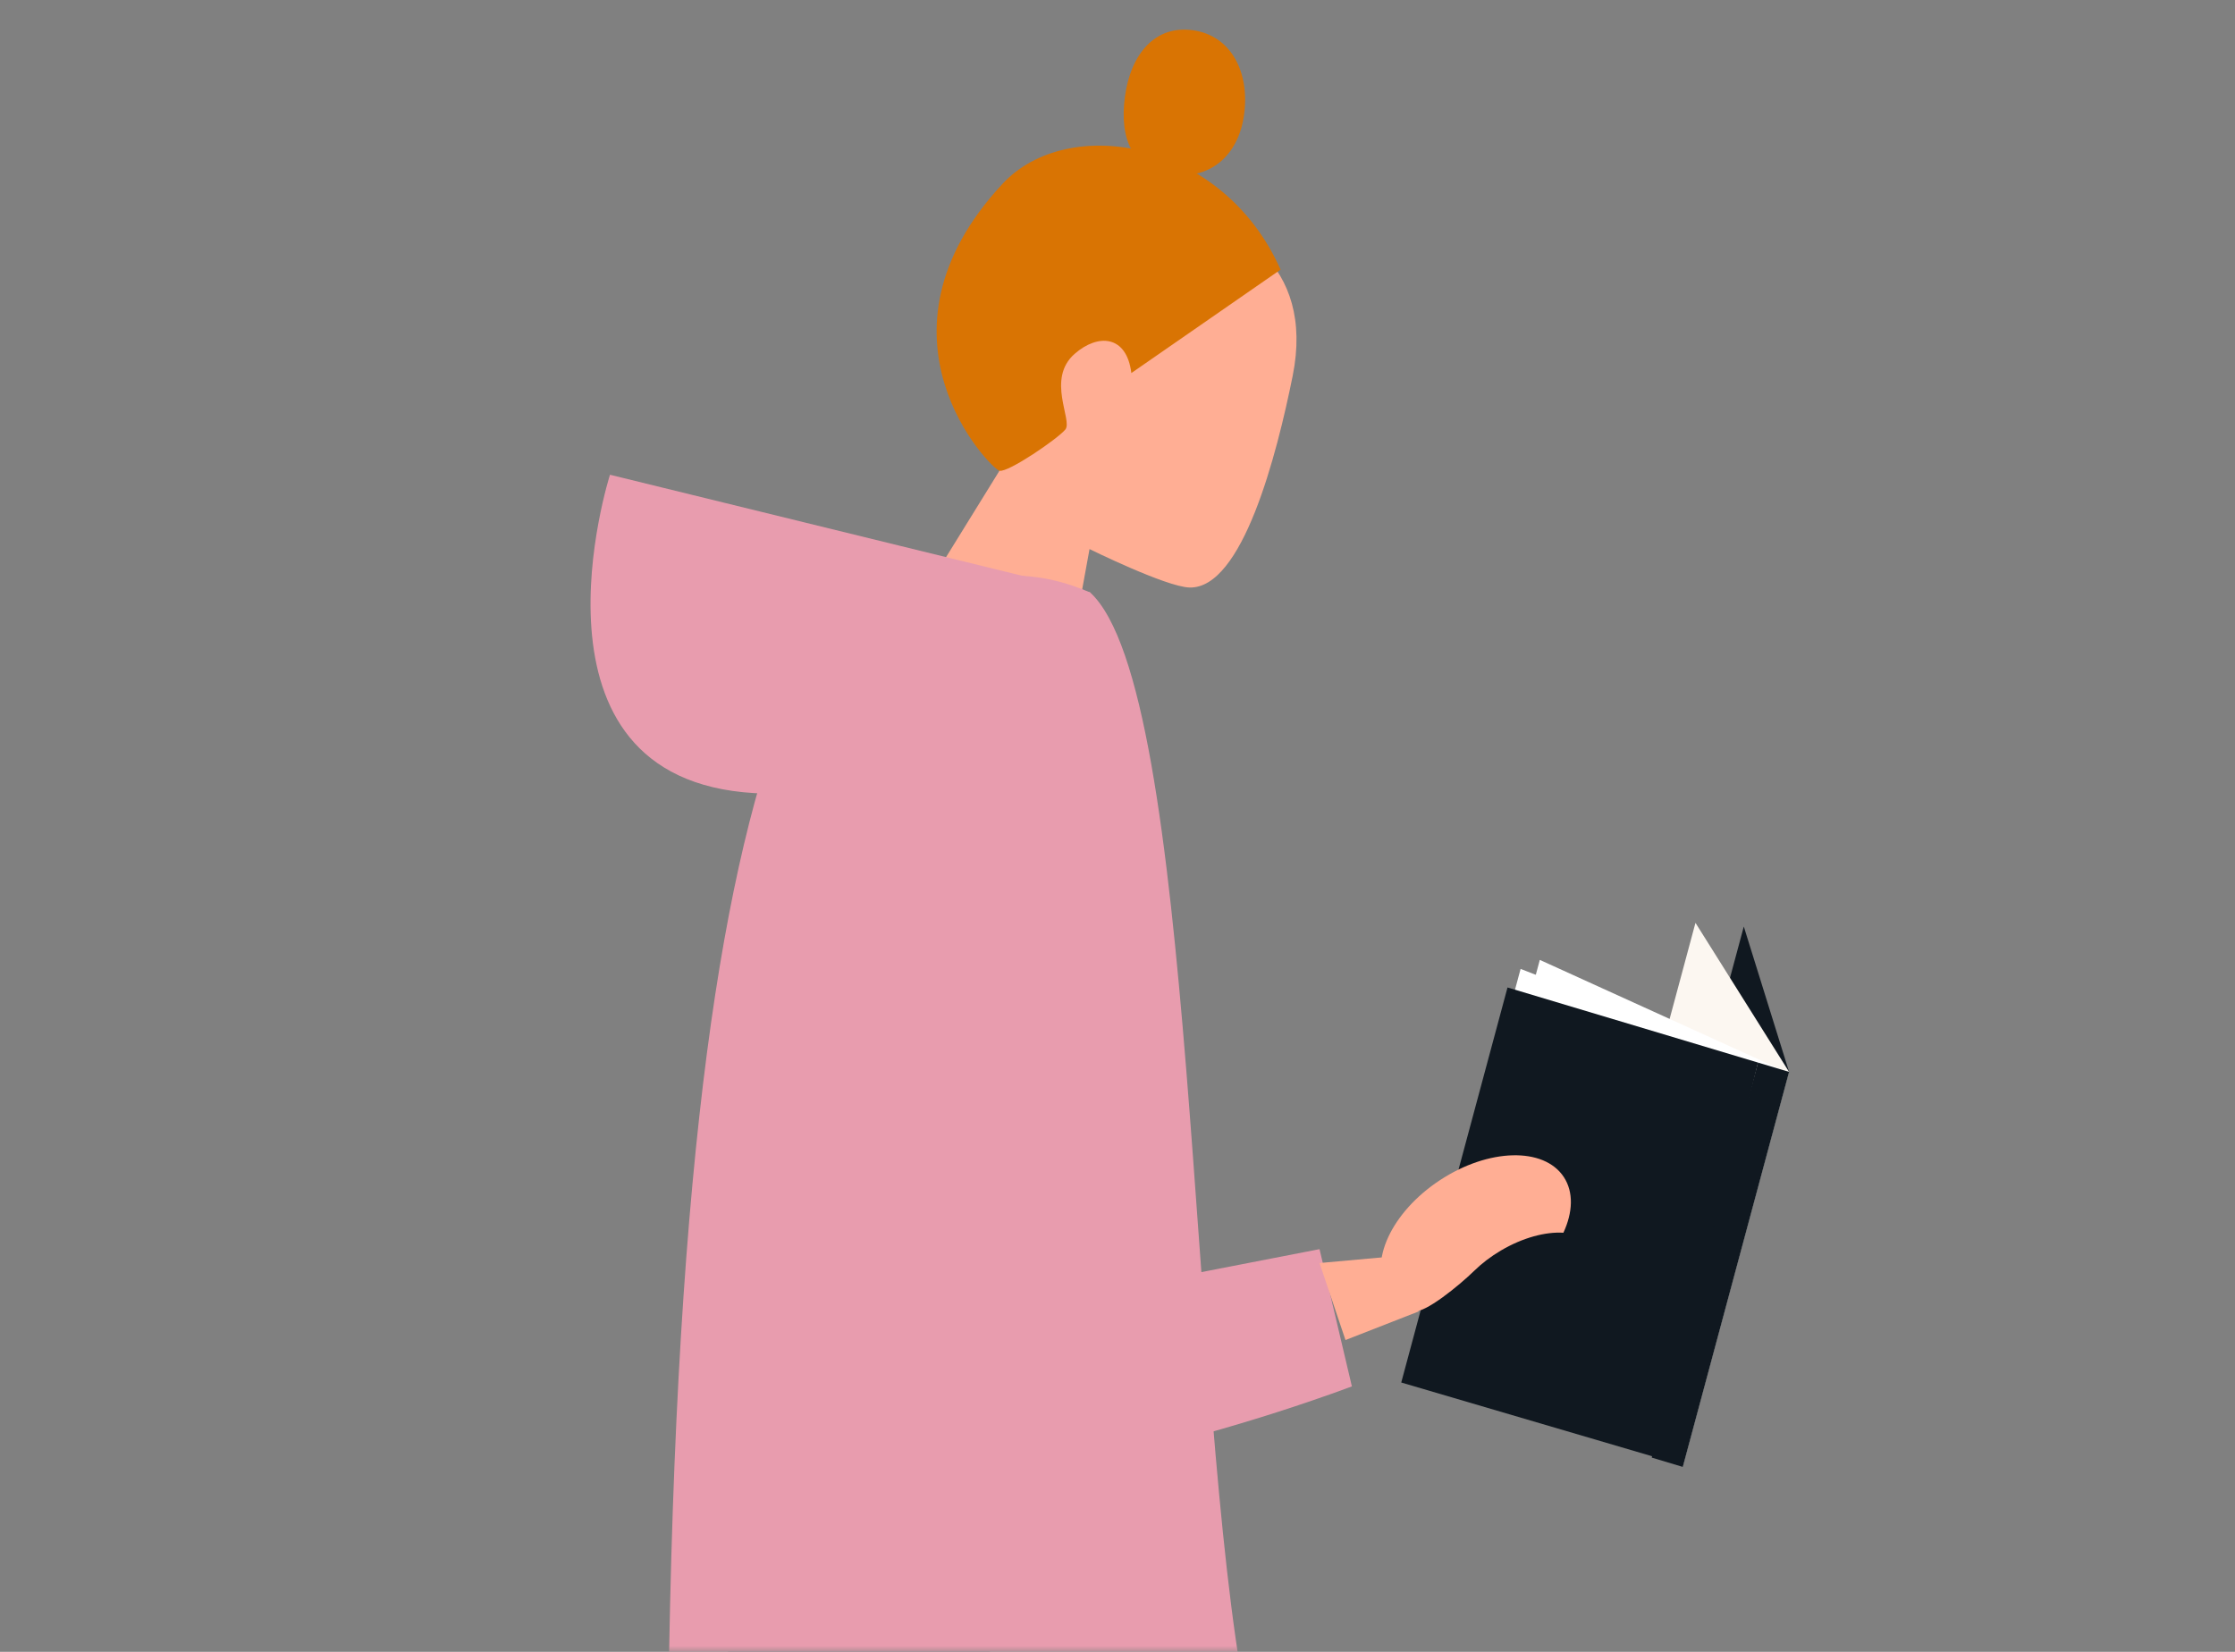 <?xml version="1.0" encoding="UTF-8"?>
<svg width="184px" height="136px" viewBox="0 0 184 136" version="1.1" xmlns="http://www.w3.org/2000/svg" xmlns:xlink="http://www.w3.org/1999/xlink">
    <rect x="0" y="0" width="184" height="136" fill="#808080" stroke="none"/>
    <title>Graphic/Options/Study</title>
    <defs>
        <rect id="path-1" x="0" y="0" width="184" height="136"></rect>
    </defs>
    <g id="Graphic/Options/Study" stroke="none" stroke-width="1" fill="none" fill-rule="evenodd">
        <mask id="mask-2" fill="white">
            <use xlink:href="#path-1"></use>
        </mask>
        <g id="Rectangle"></g>
        <g id="Group-59" mask="url(#mask-2)">
            <g transform="translate(-26, -11.736)">
                <g id="Group-7" stroke-width="1" fill="none"></g>
                <path d="M121.824,28.929 C127.519,29.613 134.287,33.417 132.421,42.687 C131.113,49.184 128.288,60.238 123.923,60.107 C121.989,60.049 115.697,56.943 115.697,56.943 L114.281,64.718 L102.33,60.123 L108.282,50.494 C108.282,50.494 103.051,26.671 121.824,28.929" id="Fill-12" fill="#FFAE94"></path>
                <path d="M131.425,33.935 L119.141,42.45 C118.752,39.309 116.385,39.188 114.469,40.871 C112.112,42.943 114.331,46.339 113.705,47.101 C113.077,47.862 108.999,50.658 108.282,50.494 C107.564,50.33 96.851,39.433 108.537,26.868 C113.924,21.077 126.667,23.216 131.425,33.935" id="Fill-14" fill="#D97403"></path>
                <path d="M128.421,21.174 C127.943,24.673 125.497,26.553 122.372,26.11 C119.247,25.667 118.135,23.178 118.613,19.679 C119.091,16.178 121.098,13.784 124.222,14.227 C127.347,14.67 128.9,17.673 128.421,21.174" id="Fill-16" fill="#D97403"></path>
                <path d="M151.293,169.095 C153.802,173.771 154.774,170.727 161.599,187.832 C165.336,197.2 173.287,208.255 177.666,214.422 L186.013,211.302 C180.43,196.467 167.47,161.166 164.073,155.485 C159.379,147.635 118.533,153.113 118.533,153.113 C118.533,153.113 103.299,143.231 92.821,150.228 C89.887,152.188 148.785,164.42 151.293,169.095" id="Fill-18" fill="#1D273F"></path>
                <path d="M85.262,161.901 C86.458,181.695 139.339,167.825 141.066,172.842 C142.794,177.859 141.707,180.231 144.657,195.795 C146.372,204.843 151.411,217.806 154.743,224.595 L162.988,222.957 C159.855,207.419 155.998,170.194 154.65,163.89 C152.739,154.945 112.492,151.486 112.492,151.486 C112.492,151.486 99.287,139.075 87.823,144.303 C84.612,145.767 85.08,158.902 85.262,161.901" id="Fill-27" fill="#2A3756"></path>
                <path d="M115.745,60.511 L76.218,50.823 C76.218,50.823 68.191,75.862 88.084,77.033 C107.979,78.203 115.745,60.511 115.745,60.511" id="Fill-35" fill="#E89CAE"></path>
                <path d="M104.948,59.255 C99.263,59.608 93.672,60.984 90.008,71.719 C84.783,86.503 81.088,112.272 80.952,161.166 L128.575,151.799 C123.795,126.737 124.515,68.538 115.745,60.511 C112.099,58.977 109.781,58.955 104.948,59.255" id="Fill-37" fill="#E89CAE"></path>
                <polygon id="Fill-39" fill="#101820" points="164.54 132.511 160.812 120.544 169.561 88.02 173.289 99.987"></polygon>
                <polygon id="Fill-41" fill="#FCF7F1" points="164.54 132.511 156.833 120.24 165.582 87.716 173.289 99.987"></polygon>
                <polygon id="Fill-43" fill="#FFFFFF" points="150.55 93.871 151.186 91.508 172.009 99.603"></polygon>
                <polygon id="Fill-45" fill="#FFFFFF" points="152.147 93.073 152.768 90.766 172.573 99.772"></polygon>
                <polygon id="Fill-47" fill="#101820" points="162.698 131.834 141.36 125.561 150.109 93.037 170.731 99.22"></polygon>
                <polygon id="Fill-49" fill="#101820" points="164.54 132.511 161.982 131.743 170.731 99.22 173.289 99.987"></polygon>
                <path d="M101.412,71.569 C109.217,71.686 112.166,85.515 106.066,120.132 L134.633,114.581 L137.296,125.88 C137.296,125.88 98.96,140.515 92.562,128.599 C86.164,116.681 87.017,71.358 101.412,71.569" id="Fill-51" fill="#E89CAE"></path>
                <polygon id="Fill-53" fill="#FFAE94" points="134.633 115.724 141.771 115.078 142.787 119.713 136.769 122.065"></polygon>
                <path d="M144.541,108.905 C140.544,111.536 138.627,115.683 140.262,118.168 C140.737,118.892 141.464,119.393 142.352,119.677 C143.237,119.959 146.195,117.513 147.373,116.358 C147.988,115.757 148.729,115.186 149.57,114.691 C151.373,113.629 153.245,113.138 154.709,113.23 C155.489,111.551 155.561,109.887 154.742,108.642 C153.106,106.157 148.538,106.274 144.541,108.905" id="Fill-55" fill="#FFAE94"></path>
            </g>
        </g>
    </g>
</svg>